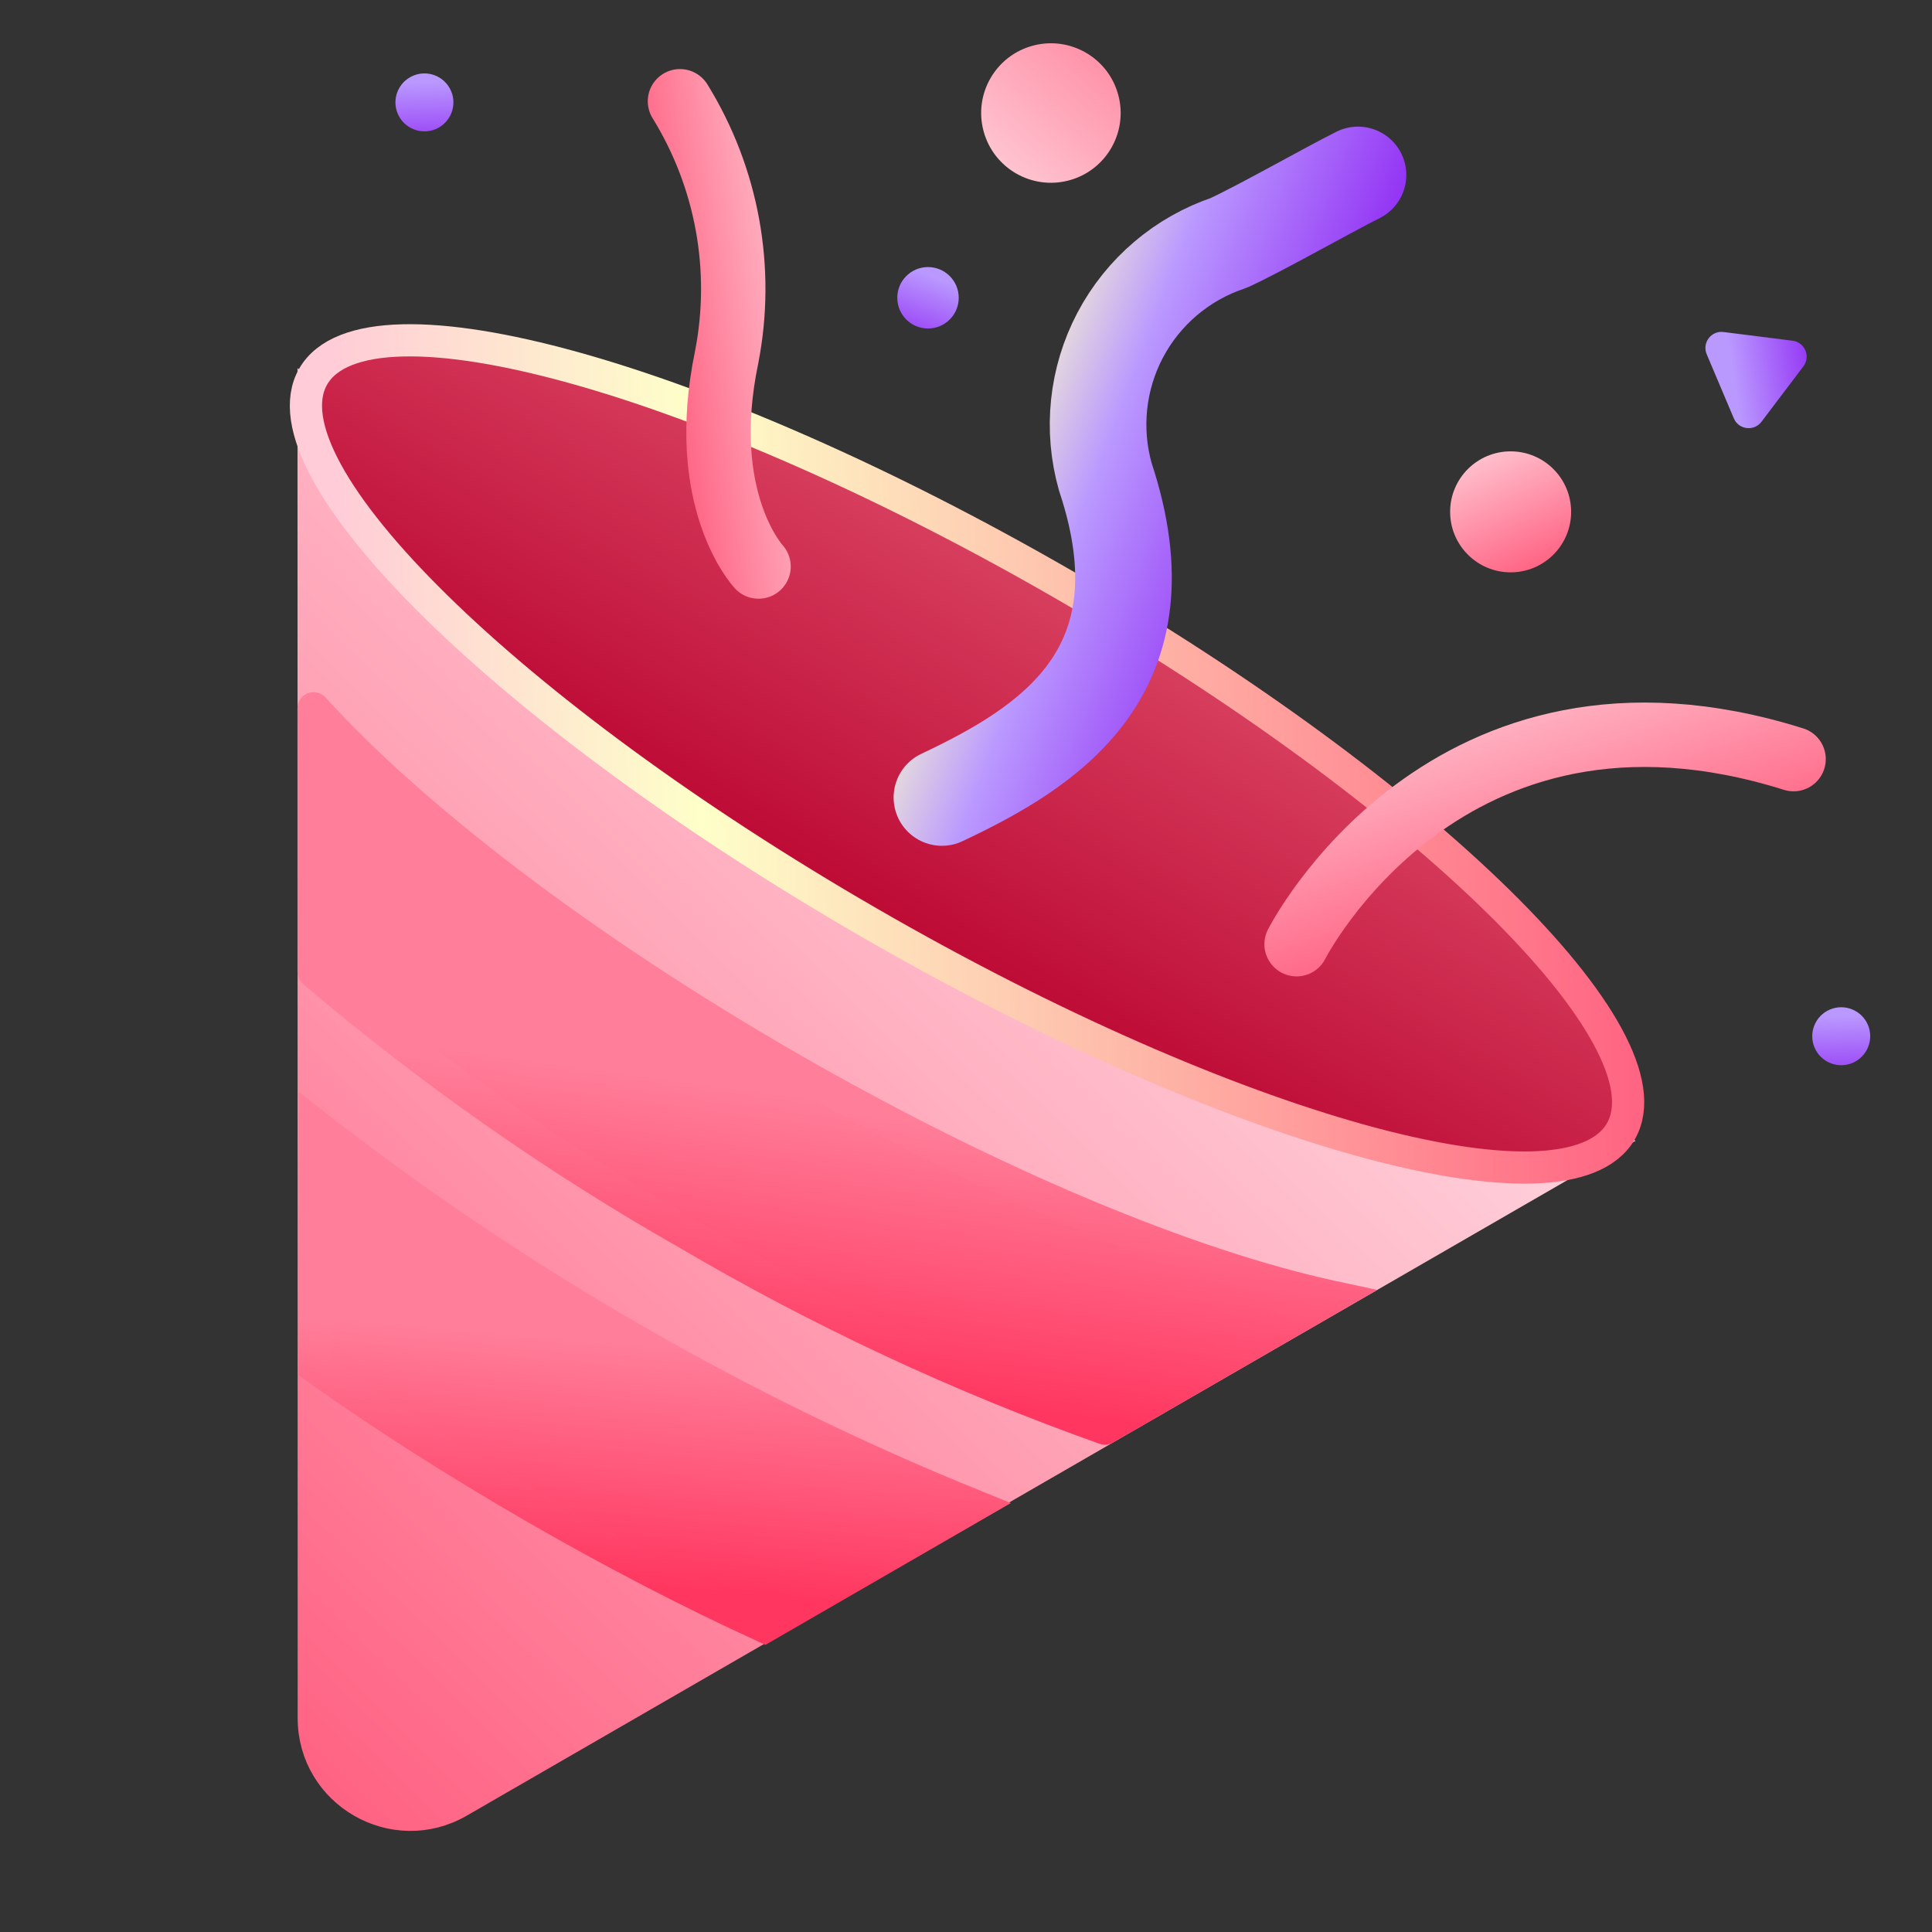 <svg width="60" height="60" viewBox="0 0 60 60" fill="none" xmlns="http://www.w3.org/2000/svg">
<rect x="0" y="0" width="60" height="60" fill="#333333" stroke="none"/>
<g clip-path="url(#clip0_1426_4534)">
<path d="M34.729 2.95C34.42 1.794 33.232 1.109 32.077 1.418C30.921 1.728 30.235 2.915 30.545 4.071C30.855 5.226 32.042 5.912 33.198 5.602C34.353 5.293 35.039 4.105 34.729 2.95Z" fill="url(#paint0_linear_1426_4534)"/>
<path d="M9.744 53.357C9.745 55.666 12.245 57.109 14.245 55.954L49.793 35.428L9.739 12.303L9.744 53.357Z" fill="url(#paint1_linear_1426_4534)" stroke="url(#paint2_linear_1426_4534)" stroke-miterlimit="10"/>
<path d="M27.004 28.659C38.217 35.133 48.663 38.033 50.336 35.136C52.008 32.239 44.274 24.643 33.06 18.169C21.847 11.695 11.401 8.795 9.728 11.691C8.056 14.588 15.79 22.185 27.004 28.659Z" fill="url(#paint3_linear_1426_4534)" stroke="url(#paint4_linear_1426_4534)" stroke-miterlimit="10"/>
<path d="M34.313 44.367L41.4 40.276C36.991 39.328 30.84 36.8 24.438 33.104C18.036 29.408 12.772 25.345 9.738 21.996L9.739 30.179C13.363 33.264 17.271 35.999 21.41 38.35C25.512 40.757 29.832 42.772 34.313 44.367Z" fill="url(#paint5_linear_1426_4534)"/>
<path d="M34.313 44.367L34.145 44.838C34.283 44.888 34.436 44.874 34.563 44.8L34.313 44.367ZM41.4 40.276L41.65 40.709L42.774 40.06L41.505 39.787L41.4 40.276ZM9.738 21.996L10.109 21.66C9.97 21.507 9.751 21.455 9.558 21.53C9.365 21.604 9.238 21.789 9.238 21.996L9.738 21.996ZM9.739 30.179L9.239 30.179C9.239 30.326 9.303 30.465 9.415 30.56L9.739 30.179ZM21.41 38.35L21.663 37.918L21.657 37.915L21.41 38.35ZM34.563 44.8L41.65 40.709L41.15 39.843L34.063 43.934L34.563 44.8ZM41.505 39.787C37.165 38.853 31.064 36.352 24.688 32.671L24.188 33.537C30.616 37.248 36.818 39.802 41.295 40.765L41.505 39.787ZM24.688 32.671C18.313 28.991 13.096 24.957 10.109 21.66L9.368 22.332C12.448 25.732 17.76 29.826 24.188 33.537L24.688 32.671ZM9.238 21.996L9.239 30.179L10.239 30.179L10.238 21.996L9.238 21.996ZM9.415 30.56C13.063 33.665 16.997 36.419 21.163 38.784L21.657 37.915C17.545 35.58 13.663 32.863 10.062 29.799L9.415 30.56ZM21.157 38.781C25.286 41.204 29.635 43.232 34.145 44.838L34.48 43.896C30.029 42.311 25.738 40.31 21.663 37.918L21.157 38.781Z" fill="url(#paint6_linear_1426_4534)"/>
<path d="M9.778 34.935L9.776 42.456C11.837 43.922 14.129 45.388 16.582 46.805C19.036 48.221 21.444 49.468 23.744 50.521L30.256 46.758C22.916 43.783 16.024 39.805 9.778 34.935Z" fill="url(#paint7_linear_1426_4534)" stroke="url(#paint8_linear_1426_4534)" stroke-miterlimit="10"/>
<path d="M42.174 5.433C41.22 5.91 39.117 7.106 38.161 7.543C36.71 8.029 35.502 9.056 34.788 10.409C34.075 11.763 33.91 13.34 34.328 14.812C36.34 20.864 32.568 23.202 29.252 24.767" stroke="url(#paint9_linear_1426_4534)" stroke-width="3" stroke-linecap="round" stroke-linejoin="round"/>
<path d="M40.267 29.323C40.267 29.323 44.897 20.178 55.701 23.575" stroke="url(#paint10_linear_1426_4534)" stroke-width="2" stroke-linecap="round" stroke-linejoin="round"/>
<path d="M21.117 3.145C22.582 5.515 23.1 8.351 22.568 11.086C21.638 15.538 23.557 17.594 23.557 17.594" stroke="url(#paint11_linear_1426_4534)" stroke-width="2" stroke-linecap="round" stroke-linejoin="round"/>
<path d="M46.914 17.775C47.952 17.775 48.793 16.933 48.793 15.896C48.793 14.858 47.952 14.017 46.914 14.017C45.876 14.017 45.035 14.858 45.035 15.896C45.035 16.933 45.876 17.775 46.914 17.775Z" fill="url(#paint12_linear_1426_4534)"/>
<path d="M28.82 10.202C29.347 10.202 29.774 9.775 29.774 9.248C29.774 8.721 29.347 8.294 28.82 8.294C28.293 8.294 27.866 8.721 27.866 9.248C27.866 9.775 28.293 10.202 28.82 10.202Z" fill="url(#paint13_linear_1426_4534)"/>
<path d="M57.534 33.009C57.991 32.814 58.204 32.285 58.009 31.828C57.814 31.371 57.285 31.158 56.828 31.353C56.371 31.548 56.158 32.077 56.353 32.534C56.548 32.991 57.077 33.204 57.534 33.009Z" fill="url(#paint14_linear_1426_4534)"/>
<path d="M13.534 4.008C13.991 3.813 14.204 3.284 14.009 2.827C13.814 2.37 13.285 2.157 12.828 2.352C12.371 2.547 12.158 3.076 12.353 3.533C12.548 3.99 13.077 4.203 13.534 4.008Z" fill="url(#paint15_linear_1426_4534)"/>
<path d="M53.526 10.311C53.144 10.262 52.853 10.646 53.003 11.001L53.845 12.992C53.994 13.346 54.472 13.405 54.704 13.099L56.006 11.378C56.238 11.072 56.051 10.629 55.67 10.581L53.526 10.311Z" fill="url(#paint16_linear_1426_4534)"/>
</g>
<defs>
<linearGradient id="paint0_linear_1426_4534" x1="31.105" y1="6.163" x2="40.192" y2="-4.11" gradientUnits="userSpaceOnUse">
<stop stop-color="#FFCCD7"/>
<stop offset="1" stop-color="#FF365F"/>
</linearGradient>
<linearGradient id="paint1_linear_1426_4534" x1="40.798" y1="30.235" x2="11.417" y2="60.316" gradientUnits="userSpaceOnUse">
<stop stop-color="#FFCCD7"/>
<stop offset="1" stop-color="#FF5C7E"/>
</linearGradient>
<linearGradient id="paint2_linear_1426_4534" x1="40.798" y1="30.235" x2="11.417" y2="60.316" gradientUnits="userSpaceOnUse">
<stop stop-color="#FFCCD7"/>
<stop offset="1" stop-color="#FF5C7E"/>
</linearGradient>
<linearGradient id="paint3_linear_1426_4534" x1="33.06" y1="18.169" x2="27.004" y2="28.659" gradientUnits="userSpaceOnUse">
<stop stop-color="#D8405F"/>
<stop offset="1" stop-color="#BC0934"/>
</linearGradient>
<linearGradient id="paint4_linear_1426_4534" x1="10.22" y1="8.771" x2="51.743" y2="7.793" gradientUnits="userSpaceOnUse">
<stop stop-color="#FFCCD7"/>
<stop offset="0.269" stop-color="#FEFFC9"/>
<stop offset="1" stop-color="#FF5C7E"/>
</linearGradient>
<linearGradient id="paint5_linear_1426_4534" x1="17.851" y1="33.093" x2="16.659" y2="41.807" gradientUnits="userSpaceOnUse">
<stop stop-color="#FF7E99"/>
<stop offset="1" stop-color="#FF365F"/>
</linearGradient>
<linearGradient id="paint6_linear_1426_4534" x1="18.805" y1="33.57" x2="17.707" y2="42.099" gradientUnits="userSpaceOnUse">
<stop stop-color="#FF7E99"/>
<stop offset="1" stop-color="#FF365F"/>
</linearGradient>
<linearGradient id="paint7_linear_1426_4534" x1="13.559" y1="41.2" x2="12.891" y2="48.61" gradientUnits="userSpaceOnUse">
<stop stop-color="#FF7E99"/>
<stop offset="1" stop-color="#FF365F"/>
</linearGradient>
<linearGradient id="paint8_linear_1426_4534" x1="13.082" y1="41.2" x2="12.481" y2="48.776" gradientUnits="userSpaceOnUse">
<stop stop-color="#FF7E99"/>
<stop offset="1" stop-color="#FF365F"/>
</linearGradient>
<linearGradient id="paint9_linear_1426_4534" x1="40.266" y1="15.448" x2="30.77" y2="11.858" gradientUnits="userSpaceOnUse">
<stop stop-color="#9230F4"/>
<stop offset="0.596" stop-color="#BA99FF"/>
<stop offset="1" stop-color="#FEFFC9"/>
</linearGradient>
<linearGradient id="paint10_linear_1426_4534" x1="42.174" y1="21.648" x2="45.903" y2="32.806" gradientUnits="userSpaceOnUse">
<stop stop-color="#FFCCD7"/>
<stop offset="1" stop-color="#FF365F"/>
</linearGradient>
<linearGradient id="paint11_linear_1426_4534" x1="25.959" y1="11.632" x2="18.614" y2="12.704" gradientUnits="userSpaceOnUse">
<stop stop-color="#FFCCD7"/>
<stop offset="1" stop-color="#FF365F"/>
</linearGradient>
<linearGradient id="paint12_linear_1426_4534" x1="45.035" y1="14.017" x2="47.708" y2="19.826" gradientUnits="userSpaceOnUse">
<stop stop-color="#FFCCD7"/>
<stop offset="1" stop-color="#FF365F"/>
</linearGradient>
<linearGradient id="paint13_linear_1426_4534" x1="25.928" y1="9.919" x2="26.774" y2="7.724" gradientUnits="userSpaceOnUse">
<stop stop-color="#9230F4"/>
<stop offset="1" stop-color="#BA99FF"/>
</linearGradient>
<linearGradient id="paint14_linear_1426_4534" x1="54.919" y1="33.834" x2="54.841" y2="31.616" gradientUnits="userSpaceOnUse">
<stop stop-color="#9230F4"/>
<stop offset="1" stop-color="#BA99FF"/>
</linearGradient>
<linearGradient id="paint15_linear_1426_4534" x1="10.919" y1="4.833" x2="10.841" y2="2.615" gradientUnits="userSpaceOnUse">
<stop stop-color="#9230F4"/>
<stop offset="1" stop-color="#BA99FF"/>
</linearGradient>
<linearGradient id="paint16_linear_1426_4534" x1="56.957" y1="14.971" x2="54.335" y2="15.337" gradientUnits="userSpaceOnUse">
<stop stop-color="#9230F4"/>
<stop offset="1" stop-color="#BA99FF"/>
</linearGradient>
<clipPath id="clip0_1426_4534">
<rect width="60" height="60" fill="white"/>
</clipPath>
</defs>
</svg>
